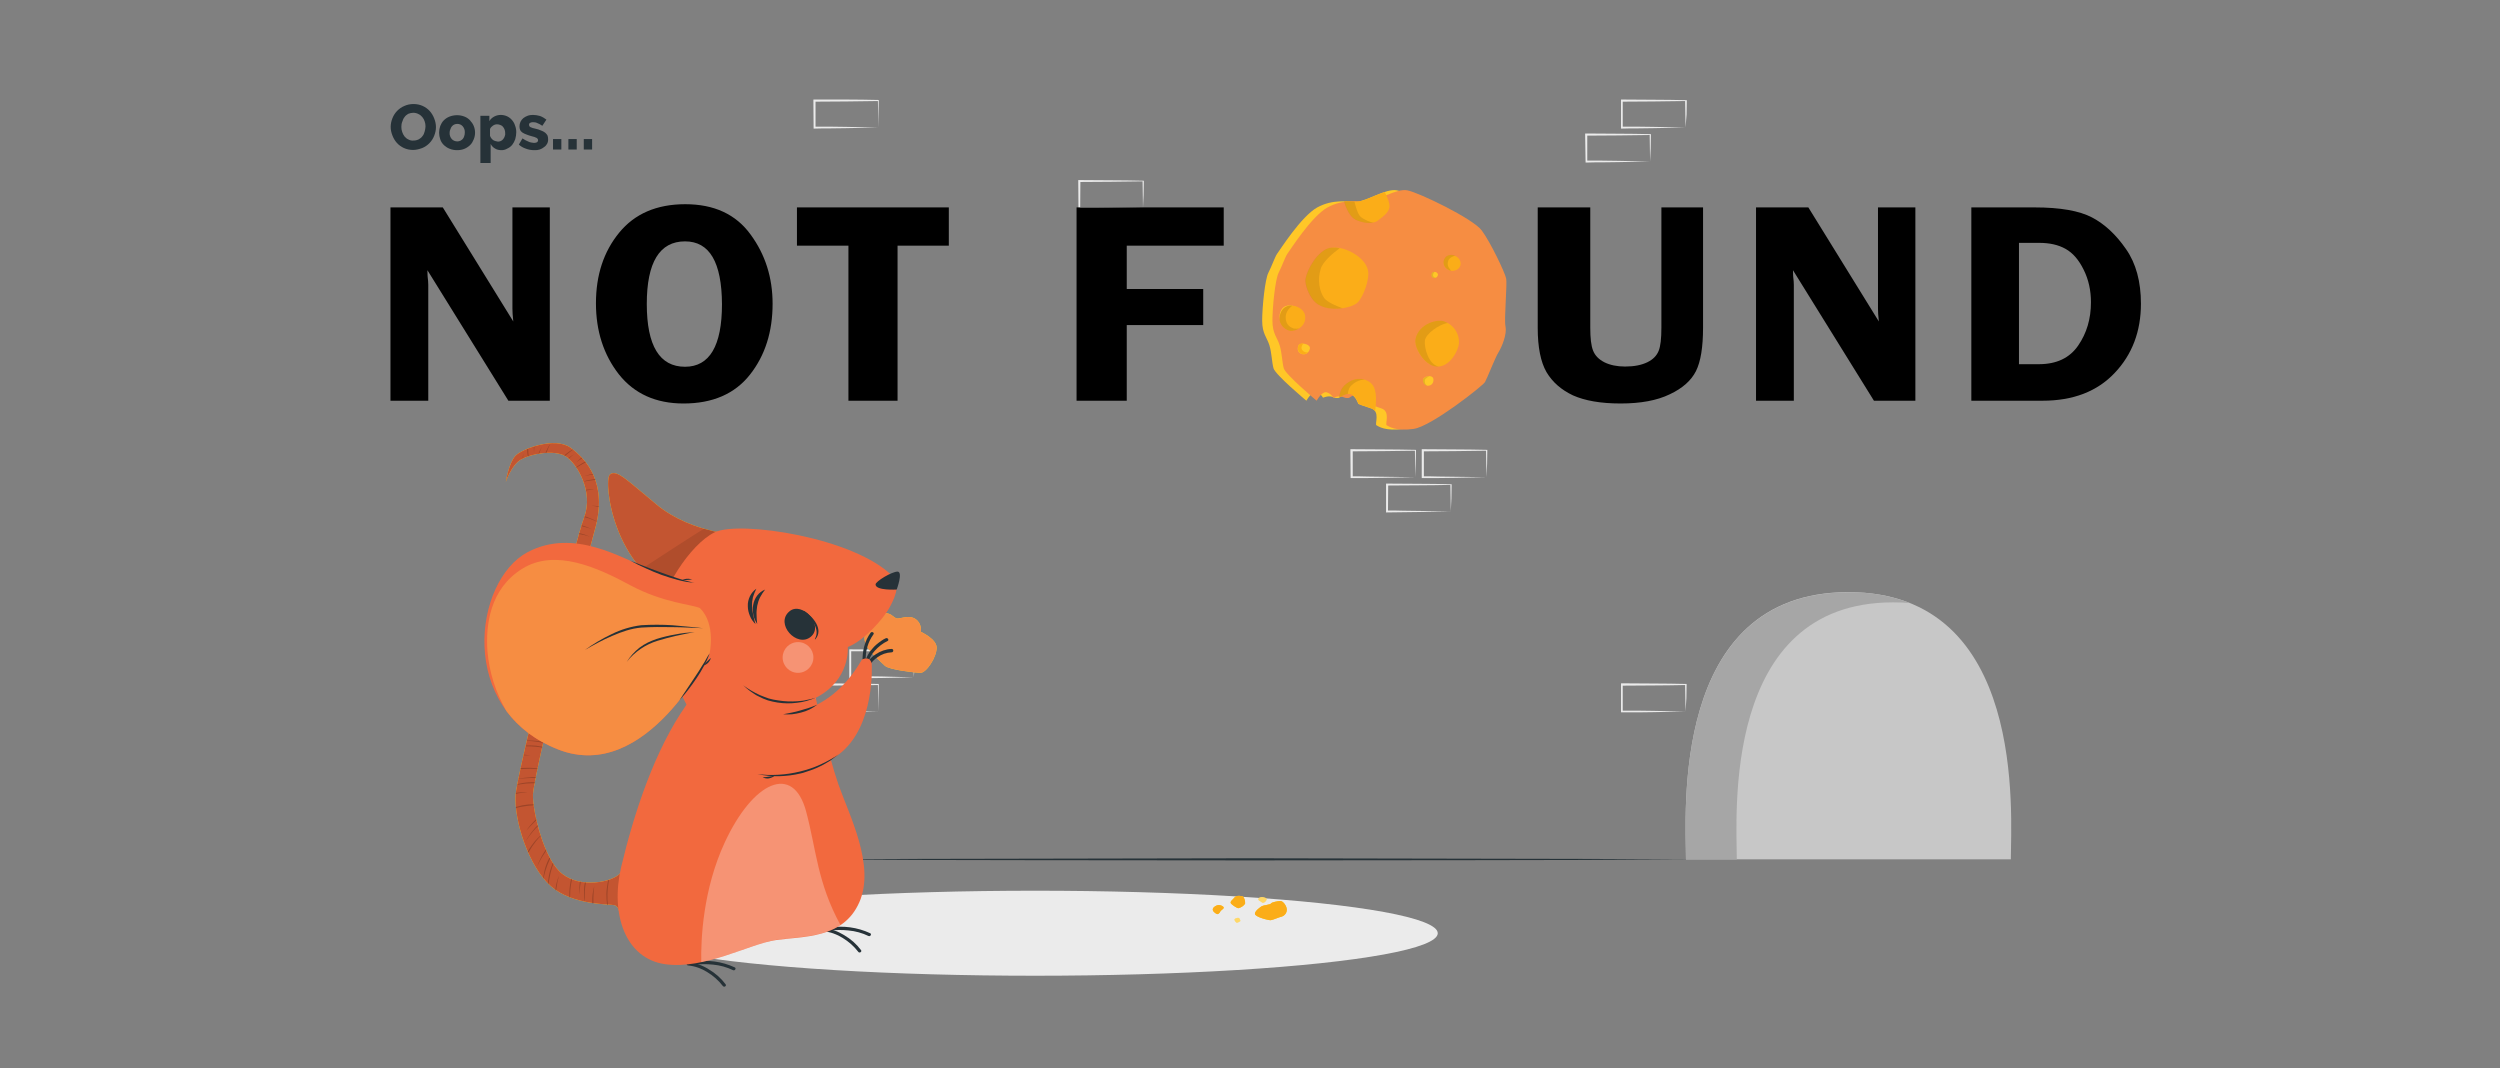 <?xml version="1.0" encoding="utf-8"?>
<!-- Generator: Adobe Illustrator 25.2.0, SVG Export Plug-In . SVG Version: 6.00 Build 0)  -->
<svg version="1.1" id="Layer_1" xmlns="http://www.w3.org/2000/svg" xmlns:xlink="http://www.w3.org/1999/xlink" x="0px" y="0px"
	 viewBox="0 0 1170.4 500" style="enable-background:new 0 0 1170.4 500;" xml:space="preserve">
<rect x="0" y="0" width="1170.4" height="500" fill="#808080" stroke="none"/>
<style type="text/css">
	.st0{fill:#EBEBEB;}
	.st1{fill:#263238;}
	.st2{fill:#C7C7C7;}
	.st3{fill:#A6A6A6;}
	.st4{fill:#FFC727;}
	.st5{fill:#F68D42;}
	.st6{fill:#C35531;}
	.st7{opacity:0.2;}
	.st8{opacity:0.1;enable-background:new    ;}
	.st9{fill:#F2693E;}
	.st10{opacity:0.28;fill:#FFFFFF;enable-background:new    ;}
	.st11{fill:#FBAD18;}
	.st12{opacity:0.3;fill:#FFFFFF;enable-background:new    ;}
	.st13{enable-background:new    ;}
</style>
<g id="freepik--background-complete--inject-2">
	<path class="st0" d="M427.8,317.1l-14.8,0.3l-7.5,0.1c-2.5,0-5,0-7.5,0h-0.4V317v-12.6V304h0.5l15,0.1c5,0,10,0.1,15,0.2h0.3v0.3
		c0,2.1-0.1,4.3-0.1,6.4L427.8,317.1z M427.8,317.1l-0.1-6.4c0-2.1-0.1-4.2-0.1-6.3l0.3,0.3c-5,0.1-10,0.2-15,0.2H398l0.5-0.5V317
		l-0.5-0.4c2.5,0,4.9,0,7.4,0l7.4,0.1L427.8,317.1z"/>
	<path class="st0" d="M411.2,333.1l-14.8,0.3l-7.5,0.1c-2.5,0-5,0-7.6,0h-0.4V333l-0.1-12.6v-0.5h0.5l14.9,0.1c5,0,10,0.1,14.9,0.2
		h0.3v0.3c0,2.1-0.1,4.3-0.1,6.4L411.2,333.1z M411.2,333.1l-0.1-6.4c0-2.1-0.1-4.2-0.1-6.3l0.3,0.3c-5,0.1-10,0.2-15,0.2l-15,0.1
		l0.5-0.5v12.6l-0.5-0.4c2.5,0,4.9,0,7.4,0l7.4,0.1L411.2,333.1z"/>
	<path class="st0" d="M411.2,59.7L396.3,60l-7.5,0.1c-2.5,0-5,0-7.5,0.1h-0.4v-0.5l-0.1-12.6v-0.5h0.5h14.9c5,0,10,0.1,14.9,0.2h0.3
		v0.3c0,2.1-0.1,4.3-0.1,6.4L411.2,59.7z M411.2,59.7l-0.1-6.4c0-2.1-0.1-4.2-0.1-6.3l0.3,0.3c-5,0-10,0.2-15,0.2l-15,0.1l0.5-0.5
		v12.6l-0.5-0.4c2.5,0,4.9,0,7.4,0l7.4,0.1L411.2,59.7z"/>
	<path class="st0" d="M789.1,59.7L774.3,60l-7.5,0.1c-2.5,0-5,0-7.5,0.1h-0.4v-0.5V47.1v-0.5h0.5l15,0.1c5,0,10,0.1,15,0.2h0.3v0.3
		c0,2.1-0.1,4.3-0.1,6.4L789.1,59.7z M789.1,59.7l-0.1-6.4c0-2.1-0.1-4.2-0.1-6.3l0.3,0.3c-5,0-10,0.2-15,0.2l-15,0.1l0.5-0.5v12.6
		l-0.5-0.4c2.5,0,4.9,0,7.4,0l7.4,0.1L789.1,59.7z"/>
	<path class="st0" d="M772.5,75.6l-14.8,0.3l-7.5,0.1c-2.5,0-5,0-7.5,0.1h-0.4v-0.4L742.1,63v-0.5h0.5l15,0.1c5,0,10,0.1,15,0.2h0.3
		V63c0,2.1-0.1,4.3-0.1,6.4L772.5,75.6z M772.5,75.6l-0.1-6.4c0-2.1-0.1-4.2-0.1-6.3l0.3,0.3c-5,0-10,0.2-15,0.2l-15,0.1l0.5-0.5
		v12.6l-0.5-0.4c2.5,0,4.9,0,7.4,0l7.4,0.1L772.5,75.6z"/>
	<path class="st0" d="M695.9,223.4l-14.8,0.3l-7.5,0.1c-2.5,0-5,0-7.5,0h-0.5v-0.4v-12.6v-0.5h0.5l14.9,0.1c5,0,10,0.1,15,0.2h0.3
		v0.3c0,2.1-0.1,4.3-0.1,6.4L695.9,223.4z M695.9,223.4l-0.1-6.4c0-2.1-0.1-4.2-0.1-6.3l0.3,0.3c-5,0-10,0.2-15,0.2l-14.9,0.1
		l0.5-0.5v12.6L666,223c2.5,0,4.9,0,7.4,0.1l7.4,0.1L695.9,223.4z"/>
	<path class="st0" d="M679.2,239.4l-14.8,0.3l-7.5,0.1c-2.5,0.1-5,0-7.5,0.1h-0.5v-0.4v-12.6v-0.5h0.5l15,0.1c5,0,10,0.1,14.9,0.2
		h0.3v0.3c0,2.1-0.1,4.3-0.1,6.4L679.2,239.4z M679.2,239.4l-0.1-6.4c0-2.1-0.1-4.2-0.1-6.3l0.3,0.3c-5,0.1-10,0.2-14.9,0.2l-15,0.1
		l0.5-0.5l-0.1,12.6l-0.4-0.4c2.5,0,4.9,0,7.4,0.1l7.4,0.1L679.2,239.4z"/>
	<path class="st0" d="M662.6,223.4l-14.8,0.3l-7.5,0.1c-2.5,0-5,0-7.5,0h-0.5v-0.4l-0.1-12.6v-0.5h0.5l14.9,0.1c5,0,10,0.1,15,0.2
		h0.3v0.3c0,2.1-0.1,4.3-0.1,6.4L662.6,223.4z M662.6,223.4l-0.1-6.4c0-2.1-0.1-4.2-0.1-6.3l0.3,0.3c-5,0-10,0.2-15,0.2l-14.9,0.1
		l0.5-0.5v12.6l-0.4-0.4c2.5,0,4.9,0,7.4,0.1l7.4,0.1L662.6,223.4z"/>
	<path class="st0" d="M789.1,333.1l-14.8,0.3l-7.5,0.1c-2.5,0-5,0-7.5,0h-0.4V333v-12.6v-0.5h0.5l14.9,0.1c5,0,10,0.1,15,0.2h0.3
		v0.3c0,2.1-0.1,4.3-0.1,6.4L789.1,333.1z M789.1,333.1l-0.1-6.4c0-2.1-0.1-4.2-0.1-6.3l0.3,0.3c-5,0.1-10,0.2-15,0.2l-15,0.1
		l0.5-0.5v12.6l-0.5-0.4c2.5,0,4.9,0,7.4,0l7.4,0.1L789.1,333.1z"/>
	<path class="st0" d="M535.1,97.3l-14.8,0.3l-7.5,0.1c-2.5,0-5,0-7.5,0.1h-0.4v-0.4l-0.1-12.6v-0.5h0.5l14.9,0.1c5,0,10,0.1,15,0.2
		h0.3v0.3c0,2.1-0.1,4.3-0.1,6.4L535.1,97.3z M535.1,97.3l-0.1-6.4c0-2.1-0.1-4.2-0.1-6.3l0.3,0.3c-5,0-10,0.2-15,0.2l-14.9,0.1
		l0.5-0.5l-0.1,12.6l-0.4-0.4c2.5,0,4.9,0,7.4,0l7.4,0.1L535.1,97.3z"/>
</g>
<g id="freepik--Floor--inject-2">
	<polygon class="st1" points="378.6,402.3 430.2,402.1 481.9,402 585.2,401.8 688.5,402 740.2,402.1 791.8,402.3 740.2,402.6 
		688.5,402.7 585.2,402.8 481.9,402.7 430.2,402.6 	"/>
</g>
<g id="freepik--Shadow--inject-2">
	<ellipse class="st0" cx="484.6" cy="436.9" rx="188.5" ry="19.9"/>
</g>
<g id="freepik--mouse-house--inject-2">
	<path class="st2" d="M941.4,402.3H789.3c0-20.6-7.8-125.1,76-125.1S941.4,381.8,941.4,402.3z"/>
	<path class="st3" d="M894.1,282.3c-2.5-0.2-5.1-0.3-7.8-0.3c-80.6,0-73.2,100.6-73.2,120.4h-23.8c0-20.6-7.8-125.1,76-125.1
		C875.2,277.1,884.9,278.8,894.1,282.3z"/>
</g>
<g>
	<path class="st1" d="M193.4,70.2c-1.5,0-3-0.3-4.3-0.9s-2.4-1.4-3.3-2.4c-0.9-1-1.6-2.2-2.1-3.5c-0.5-1.3-0.8-2.6-0.8-4
		s0.3-2.7,0.8-4c1-2.6,3-4.7,5.6-5.8c1.3-0.6,2.8-0.9,4.3-0.9s3,0.3,4.3,0.9c1.3,0.6,2.4,1.4,3.3,2.4c0.9,1,1.6,2.2,2.1,3.5
		s0.8,2.6,0.8,4s-0.3,2.7-0.8,4c-1,2.6-3,4.7-5.6,5.8C196.3,69.8,194.9,70.2,193.4,70.2z M187.9,59.4c0,0.8,0.1,1.6,0.4,2.4
		c0.2,0.7,0.6,1.4,1.1,2.1c0.5,0.6,1.1,1.1,1.8,1.4c0.7,0.4,1.6,0.6,2.4,0.5c0.9,0,1.7-0.2,2.5-0.6c0.7-0.4,1.3-0.9,1.7-1.5
		c0.5-0.6,0.8-1.3,1-2.1s0.4-1.6,0.4-2.4c0-0.8-0.1-1.6-0.4-2.4c-0.2-0.7-0.6-1.4-1.1-2s-1.1-1.1-1.8-1.4c-0.7-0.4-1.6-0.6-2.4-0.6
		c-0.8,0-1.7,0.2-2.4,0.5c-0.7,0.4-1.3,0.9-1.7,1.5c-0.5,0.6-0.8,1.3-1,2C188,57.7,187.9,58.5,187.9,59.4z"/>
	<path class="st1" d="M214,70.3c-1.2,0-2.4-0.2-3.6-0.7c-1-0.4-1.9-1-2.7-1.8c-0.7-0.7-1.3-1.6-1.6-2.6c-0.7-2-0.7-4.2,0-6.2
		c0.4-1,0.9-1.9,1.6-2.6c0.8-0.8,1.7-1.4,2.7-1.8c2.3-0.9,4.9-0.9,7.1,0c1,0.4,1.9,1,2.6,1.8c0.7,0.8,1.3,1.6,1.7,2.6s0.6,2,0.6,3.1
		s-0.2,2.1-0.6,3.1c-0.4,1-0.9,1.9-1.6,2.6c-0.8,0.8-1.7,1.4-2.6,1.8C216.5,70.1,215.3,70.3,214,70.3z M210.5,62.1
		c-0.1,1.1,0.3,2.2,1,3c0.6,0.7,1.6,1.1,2.6,1.1c0.5,0,0.9-0.1,1.4-0.3c0.4-0.2,0.8-0.5,1.1-0.8c0.3-0.4,0.6-0.8,0.7-1.3
		c0.2-0.5,0.3-1.1,0.3-1.7c0.1-1.1-0.3-2.2-1-3c-0.6-0.7-1.5-1.1-2.5-1.1s-1.9,0.4-2.5,1.1c-0.3,0.4-0.6,0.8-0.7,1.3
		C210.6,61,210.5,61.5,210.5,62.1z"/>
	<path class="st1" d="M234.8,70.3c-1.1,0-2.2-0.2-3.1-0.8c-0.9-0.5-1.5-1.2-2-2.1v8.9h-4.8V54.2h4.2v2.5c0.5-0.9,1.3-1.6,2.2-2.1
		s2-0.8,3.1-0.8c1,0,2,0.2,2.9,0.6c0.9,0.4,1.7,1,2.3,1.7c0.7,0.8,1.2,1.6,1.5,2.6c0.4,1,0.6,2.1,0.6,3.2c0,1.1-0.2,2.2-0.5,3.3
		c-0.3,0.9-0.8,1.8-1.4,2.6c-0.6,0.7-1.3,1.3-2.2,1.7C236.6,70.1,235.7,70.3,234.8,70.3z M233.1,66.3c0.5,0,1-0.1,1.4-0.3
		c0.4-0.2,0.8-0.5,1.1-0.9s0.6-0.9,0.7-1.3c0.2-0.5,0.3-1.1,0.2-1.6c0-0.5-0.1-1.1-0.3-1.6s-0.4-0.9-0.8-1.3
		c-0.3-0.4-0.7-0.6-1.2-0.8s-1-0.3-1.5-0.3c-0.7,0-1.3,0.2-1.9,0.6c-0.6,0.4-1.1,0.9-1.4,1.6v3.2c0.3,0.8,0.8,1.5,1.5,2
		C231.6,66,232.4,66.2,233.1,66.3L233.1,66.3z"/>
	<path class="st1" d="M250.2,70.3c-1.4,0-2.7-0.2-4-0.7c-1.2-0.4-2.3-1-3.3-1.9l1.7-2.9c0.9,0.6,1.8,1.1,2.8,1.5
		c0.8,0.4,1.7,0.5,2.6,0.6c0.5,0,1-0.1,1.4-0.3c0.3-0.2,0.5-0.6,0.5-1s-0.3-0.8-0.6-1c-0.7-0.4-1.5-0.6-2.3-0.8
		c-1.1-0.3-2-0.6-2.7-0.9c-0.6-0.2-1.2-0.5-1.8-0.9c-0.4-0.3-0.8-0.7-1-1.2s-0.3-1-0.3-1.6c0-1.5,0.6-2.9,1.8-3.9
		c0.6-0.5,1.3-0.8,2-1.1c0.8-0.3,1.7-0.4,2.5-0.4c1.1,0,2.2,0.2,3.3,0.5c1.1,0.4,2.1,1,3,1.7l-1.9,2.9c-0.7-0.5-1.6-1-2.4-1.3
		c-0.6-0.3-1.3-0.4-2-0.4c-0.5,0-0.9,0.1-1.3,0.3c-0.4,0.2-0.6,0.6-0.5,1c0,0.4,0.2,0.8,0.6,1c0.7,0.3,1.4,0.6,2.2,0.7
		c1,0.2,1.9,0.5,2.8,0.9c0.7,0.2,1.3,0.6,1.9,1c0.4,0.3,0.8,0.8,1.1,1.3c0.2,0.5,0.3,1.1,0.3,1.7c0.1,1.5-0.6,2.9-1.8,3.7
		C253.5,69.9,251.9,70.4,250.2,70.3z"/>
	<path class="st1" d="M258.9,70v-4.9h3.9V70H258.9z"/>
	<path class="st1" d="M266.1,70v-4.9h3.9V70H266.1z"/>
	<path class="st1" d="M273.3,70v-4.9h3.9V70H273.3z"/>
</g>
<g id="freepik--Mouse--inject-2">
	<path class="st4" d="M430.8,315c-2.5-0.1-14.4-1.4-16.5-3.3c-5.7-5.2-9-8.6-9.5-11.9c-0.5-2.9,1.8-8.3,1.9-11.2
		c0-3,5.1-1.3,6.8-1.5c3.6-0.4,4.4,1.7,6.2,2.4c1.3,0.5,5.7-1.9,8.9,0.3s2.5,6,2.5,6s7.3,3.3,7.4,7.3
		C438.6,307.6,433.6,315.2,430.8,315z"/>
	<path class="st5" d="M430.8,315c-2.5-0.1-14.4-1.4-16.5-3.3c-5.7-5.2-9-8.6-9.5-11.9c-0.5-2.9,1.8-8.3,1.9-11.2
		c0-3,5.1-1.3,6.8-1.5c3.6-0.4,4.4,1.7,6.2,2.4c1.3,0.5,5.7-1.9,8.9,0.3s2.5,6,2.5,6s7.3,3.3,7.4,7.3
		C438.6,307.6,433.6,315.2,430.8,315z"/>
	<path class="st4" d="M290.4,408.8c-3.6,4.2-18.5,7.2-27.2,0.3c-8.7-6.8-13.9-29.5-13.7-37.2c0.2-7.6,22.6-101.3,28.9-123.6
		c6.4-22.3-4-33.4-11.3-38.7s-22.7,0.5-25.8,3.8s-4.5,12.2-4.5,12.2s2.6-8,7.3-10.6s15.1-4.5,20.5-1.5c5.4,3.1,13.4,16.7,8.9,28.6
		C269,254,242,362,241.4,372.1c-0.8,12.1,6.1,33.5,16.4,42.7s28.1,8.4,30,9s2.2,3.4,2.2,3.4L290.4,408.8z"/>
	<path class="st6" d="M290.4,408.8c-3.6,4.2-18.5,7.2-27.2,0.3c-8.7-6.8-13.9-29.5-13.7-37.2c0.2-7.6,22.6-101.3,28.9-123.6
		c6.4-22.3-4-33.4-11.3-38.7s-22.7,0.5-25.8,3.8s-4.5,12.2-4.5,12.2s2.6-8,7.3-10.6s15.1-4.5,20.5-1.5c5.4,3.1,13.4,16.7,8.9,28.6
		C269,254,242,362,241.4,372.1c-0.8,12.1,6.1,33.5,16.4,42.7s28.1,8.4,30,9s2.2,3.4,2.2,3.4L290.4,408.8z"/>
	<g class="st7">
		<path d="M284.9,413.2c-0.6,3.5-0.7,7-0.3,10.5h-0.4c-0.2-1.7-0.3-3.4-0.3-5.1c0-1.8,0.3-3.6,0.6-5.4c0.1-0.4,0.2-0.7,0.2-1.1
			l0.4-0.1C285.1,412.3,285,412.7,284.9,413.2z"/>
		<path d="M271.9,412.8l-0.1,0.7c-0.3,1.8-0.5,3.6-0.6,5.3c0-0.9-0.1-1.8,0-2.7c0.1-0.9,0.1-1.8,0.2-2.7l0.1-0.7L271.9,412.8z"/>
		<path d="M273.9,422.3c0,0.2,0,0.4,0,0.6C273.9,422.7,273.9,422.5,273.9,422.3c-0.2-0.7-0.3-1.4-0.4-2.1c0-0.9-0.1-1.8-0.1-2.7
			c0-1.5,0.1-2.9,0.4-4.4h0.5c-0.3,1.4-0.4,2.9-0.5,4.3C273.8,419.1,273.8,420.7,273.9,422.3z"/>
		<path d="M277.8,420.3c0,0.9,0,1.8,0,2.7l-0.5-0.1c0-0.9,0-1.8,0-2.7c0.1-1.8,0.4-3.6,0.9-5.3C278,416.7,277.8,418.5,277.8,420.3z"
			/>
		<path d="M267.8,411.7c-0.2,0.8-0.3,1.7-0.5,2.5c-0.3,1.8-0.4,3.6-0.4,5.3c0,0.2,0,0.5,0,0.7l-0.3-0.1c0-0.2,0-0.4,0-0.6
			c-0.1-1.8,0-3.6,0.3-5.4c0.1-0.9,0.3-1.8,0.5-2.6L267.8,411.7z"/>
		<path d="M257.6,402c-0.1,0.3-0.2,0.5-0.4,0.8c-1.3,2.8-2.2,5.7-2.8,8.7l-0.1-0.2c0-0.3,0.1-0.7,0.1-1c0.2-0.9,0.3-1.8,0.5-2.6
			c0.4-1.8,1-3.5,1.8-5.1c0.2-0.4,0.4-0.7,0.5-1.1L257.6,402z"/>
		<path d="M259.1,404.4c-0.3,0.8-0.6,1.5-0.8,2.3c-0.5,1.7-0.9,3.4-1.2,5.2c-0.1,0.7-0.2,1.3-0.3,2c-0.1-0.1-0.2-0.2-0.3-0.3
			c0-0.6,0.1-1.2,0.2-1.8c0.2-1.8,0.6-3.6,1.2-5.3c0.3-0.9,0.6-1.8,1-2.7C258.9,404.1,259,404.3,259.1,404.4z"/>
		<path d="M261.7,410c-0.5,1.7-0.9,3.5-1.1,5.2c-0.1,0.6-0.2,1.2-0.2,1.8l-0.4-0.3c0.1-0.5,0.1-1,0.2-1.5
			C260.5,413.4,261,411.6,261.7,410z"/>
		<path d="M255.8,398.2c-0.6,0.9-1.2,1.8-1.8,2.7c-0.9,1.5-1.8,3.1-2.5,4.7c0.3-0.8,0.6-1.7,1-2.5s0.8-1.6,1.2-2.4
			c0.6-1,1.2-2,1.9-3C255.7,397.9,255.7,398.1,255.8,398.2z"/>
		<path d="M251.2,384c-0.4,0.3-0.7,0.7-1.1,1c-1.3,1.2-2.5,2.5-3.7,3.9c0.5-0.7,1-1.5,1.6-2.2s1.2-1.4,1.8-2
			c0.4-0.4,0.8-0.8,1.2-1.2C251.1,383.7,251.2,383.8,251.2,384z"/>
		<path d="M251.9,386.7c-0.9,0.8-1.7,1.8-2.5,2.7c-1.2,1.4-2.2,2.8-3.2,4.3c0.4-0.8,0.9-1.6,1.4-2.3c0.5-0.8,1-1.5,1.6-2.2
			c0.8-1.1,1.7-2.1,2.7-3C251.8,386.4,251.8,386.5,251.9,386.7z"/>
		<path d="M253.2,391.3L253.2,391.3c-0.9,0.9-1.7,1.8-2.4,2.7c-1.1,1.4-2.1,2.9-3,4.4c-0.2,0.3-0.3,0.6-0.5,0.8l-0.2-0.6
			c0.1-0.2,0.2-0.4,0.3-0.5c0.9-1.6,2-3,3.1-4.4c0.8-0.9,1.7-1.8,2.6-2.6L253.2,391.3z"/>
		<path d="M249.9,377c-1.7,0.1-3.5,0.3-5.2,0.6c-1.1,0.2-2.1,0.4-3.2,0.7c0-0.1,0-0.3,0-0.5c1-0.3,2.1-0.5,3.1-0.8
			c1.7-0.3,3.5-0.5,5.2-0.5C249.9,376.8,249.9,376.9,249.9,377z"/>
		<path d="M250.9,363.8c0,0.2-0.1,0.3-0.1,0.5c-1.3-0.1-2.5-0.1-3.8,0c-1.4,0-2.9,0.2-4.3,0.4v-0.1c0.5-0.1,1.1-0.2,1.6-0.3
			c0.9-0.1,1.8-0.3,2.7-0.3C248.3,363.8,249.6,363.8,250.9,363.8z"/>
		<path d="M250.5,366.2l-0.1,0.5c-0.5,0-1,0-1.5,0c-1.8,0-3.6,0.2-5.3,0.5c-0.5,0.1-0.9,0.1-1.4,0.2c0-0.1,0-0.2,0.1-0.3
			c0.4-0.1,0.8-0.2,1.3-0.3c1.8-0.4,3.6-0.6,5.4-0.6C249.4,366.2,250,366.2,250.5,366.2z"/>
		<path d="M247,371c-1.8,0.1-3.6,0.2-5.3,0.6h-0.2c0-0.1,0-0.3,0-0.4h0.1C243.4,370.9,245.2,370.8,247,371z"/>
		<path d="M251.8,359.8c0,0.1-0.1,0.2-0.1,0.3c-0.3,0-0.6-0.1-0.9-0.1c-1.8-0.1-3.6-0.1-5.4,0c-0.6,0-1.2,0.1-1.8,0.1
			c0-0.2,0.1-0.3,0.1-0.5c0.5-0.1,1.1-0.1,1.6-0.1c1.8-0.1,3.6-0.1,5.4,0.1L251.8,359.8z"/>
		<path d="M254.5,347.3c0,0.2-0.1,0.3-0.1,0.5c-1.7-0.4-3.4-0.6-5.1-0.8c-0.9-0.1-1.8-0.1-2.6-0.1l0.1-0.2c0.9,0,1.7-0.1,2.6,0
			C251,346.8,252.8,347,254.5,347.3z"/>
		<path d="M254,349.6c0,0.1-0.1,0.3-0.1,0.4c-1-0.2-2-0.3-3-0.4c-1.6-0.2-3.2-0.2-4.8-0.2c0-0.1,0.1-0.3,0.1-0.4
			c1.6-0.1,3.2,0,4.8,0.1C251.9,349.3,252.9,349.4,254,349.6z"/>
		<path d="M248.4,353.7c-1.1-0.1-2.2-0.1-3.3-0.1c0-0.1,0-0.2,0.1-0.3C246.3,353.4,247.4,353.5,248.4,353.7z"/>
		<path d="M257.5,334.1c0,0.1,0,0.2-0.1,0.4c-1.6-0.3-3.3-0.5-4.9-0.7c0.9,0,1.8,0,2.7,0.1C256.1,333.9,256.7,334,257.5,334.1z"/>
		<path d="M256.9,336.4c0,0.2-0.1,0.3-0.1,0.5c-1-0.2-2-0.3-3.1-0.4c-1.5-0.1-3.1-0.2-4.6-0.1v-0.1c0.6-0.1,1.3-0.1,1.9-0.2
			c0.9,0,1.8-0.1,2.7,0C254.8,336.2,255.9,336.3,256.9,336.4z"/>
		<path d="M256.2,341.1l-0.3-0.1c-1.6-0.3-3.3-0.6-5-0.6c-0.9,0-1.8-0.1-2.6-0.1c0-0.1,0.1-0.3,0.1-0.5c0.9,0,1.7,0,2.6,0.1
			c1.7,0.1,3.4,0.5,5,1L256.2,341.1z"/>
		<path d="M258.5,329.8c0,0.2-0.1,0.3-0.1,0.5c-0.4-0.1-0.8-0.2-1.1-0.2c-1.8-0.3-3.5-0.5-5.3-0.6c-0.4,0-0.8,0-1.1,0
			c0-0.1,0-0.2,0.1-0.3h1c1.8,0,3.6,0.2,5.4,0.5C257.7,329.7,258.1,329.7,258.5,329.8z"/>
		<path d="M262.3,313.5c0,0.1,0,0.2-0.1,0.3c-1.2-0.2-2.5-0.4-3.7-0.5c0.9,0,1.7,0,2.6,0.1L262.3,313.5z"/>
		<path d="M260.8,319.6c0,0.1-0.1,0.3-0.1,0.4l-0.9-0.2c-1.8-0.4-3.5-0.6-5.3-0.8c0.9,0,1.8,0,2.7,0.1s1.8,0.2,2.7,0.3L260.8,319.6z
			"/>
		<path d="M265.1,301.6c0,0.2-0.1,0.3-0.1,0.5c-1.3-0.4-2.7-0.8-4.1-1.1c-1-0.2-2-0.4-3-0.5l0.1-0.2h0.4c0.9,0.1,1.8,0.2,2.7,0.3
			C262.4,300.9,263.7,301.2,265.1,301.6z"/>
		<path d="M264,306.2c0,0.1-0.1,0.3-0.1,0.5c-0.7-0.2-1.4-0.4-2.1-0.5c-1.7-0.4-3.4-0.7-5.1-0.8l0.1-0.4c1.7,0.1,3.4,0.3,5.1,0.7
			C262.6,305.7,263.3,305.9,264,306.2z"/>
		<path d="M268.1,283.9c-1.7-0.6-3.4-1.1-5.2-1.4l-0.4-0.1c0-0.1,0.1-0.3,0.1-0.4l0.4,0.1C264.7,282.5,266.5,283.1,268.1,283.9z"/>
		<path d="M266.1,297.7l-0.1,0.4l-0.4-0.1c-1.7-0.6-3.4-1-5.2-1.3c-0.5-0.1-0.9-0.2-1.4-0.2l0.1-0.5l1.4,0.2
			c1.8,0.3,3.5,0.8,5.2,1.5H266.1z"/>
		<path d="M279.6,244.2v0.1c-1.3-0.6-2.6-1.1-3.9-1.6c-0.7-0.2-1.4-0.4-2.1-0.6c0.1-0.1,0.1-0.3,0.1-0.4c0.7,0.2,1.4,0.4,2,0.7
			C277.1,242.9,278.3,243.5,279.6,244.2z"/>
		<path d="M277.2,247.8c-1.6-0.6-3.3-1.1-5-1.5l0,0c0-0.1,0.1-0.2,0.1-0.4C274,246.4,275.6,247,277.2,247.8z"/>
		<path d="M277.7,222.1c-1.4,0.2-2.7,0.5-4,0.8c0.9-0.3,1.7-0.6,2.6-0.8l1.3-0.3C277.7,221.9,277.7,222,277.7,222.1z"/>
		<path d="M278.8,224.7c-0.6,0-1.2,0.1-1.7,0.2c-1.3,0.1-2.6,0.3-3.9,0.6v-0.1c0.4-0.1,0.8-0.2,1.2-0.4c0.9-0.2,1.8-0.4,2.7-0.5
			c0.5-0.1,1.1-0.2,1.6-0.2C278.7,224.4,278.8,224.6,278.8,224.7z"/>
		<path d="M280.5,237.1c0,0.1,0,0.2,0,0.3c-1.2-0.3-2.5-0.5-3.7-0.7c0.9,0.1,1.8,0.1,2.7,0.2L280.5,237.1z"/>
		<path d="M278.2,229.3c-1.3,0-2.6,0.1-3.9,0.3c0-0.1,0-0.2-0.1-0.3l0,0C275.6,229.1,276.9,229.1,278.2,229.3z"/>
		<path d="M274.3,216.4c-1,0.5-1.9,1-2.9,1.6c-0.5,0.3-1,0.6-1.5,1l-0.2-0.2c0.5-0.4,1-0.7,1.5-1.1c0.9-0.6,1.8-1.1,2.8-1.6
			L274.3,216.4z"/>
		<path d="M268.9,212.5c-0.9,0.7-1.8,1.4-2.6,2.2l-0.2-0.2C266.9,213.8,267.9,213.1,268.9,212.5z"/>
		<path d="M257.7,207.7c-0.6,1.1-1.1,2.2-1.5,3.3c-0.2,0.4-0.3,0.7-0.4,1.1h-0.5c0.2-0.4,0.4-0.9,0.6-1.3
			C256.4,209.7,256.9,208.7,257.7,207.7L257.7,207.7z"/>
		<path d="M253.8,209c-0.6,1.1-1,2.2-1.4,3.4l-0.4,0.1C252.5,211.3,253.1,210.1,253.8,209z"/>
		<path d="M250.2,209.1c-0.1,1-0.2,2-0.2,3.1c0-0.9-0.1-1.8-0.1-2.7c0-0.1,0-0.2,0-0.3L250.2,209.1z"/>
		<path d="M247.5,213.6l-0.4,0.1c-0.2-1.1-0.3-2.3-0.3-3.4l0.5-0.2C247.3,211.3,247.3,212.5,247.5,213.6z"/>
		<path d="M245,212.2c-0.1,0.8-0.1,1.7-0.1,2.5l-0.2,0.1C244.7,213.9,244.8,213,245,212.2z"/>
		<path d="M268.3,210.5c-1,0.7-2,1.5-3,2.3l-0.8,0.7c-0.1-0.1-0.3-0.2-0.4-0.2c0.3-0.3,0.6-0.5,0.9-0.8c1-0.8,2-1.5,3.1-2.1
			L268.3,210.5z"/>
		<path d="M272.6,214.5c-1,0.6-1.9,1.3-2.9,2c0.7-0.6,1.3-1.2,2-1.8l0.6-0.5L272.6,214.5z"/>
		<path d="M268.6,287.4l-0.1,0.5l-0.3-0.1c-1.7-0.6-3.4-1.1-5.2-1.5c-0.5-0.1-0.9-0.2-1.4-0.3c0-0.1,0-0.2,0.1-0.3
			c0.5,0,1,0.1,1.4,0.2c1.8,0.3,3.5,0.7,5.2,1.4L268.6,287.4z"/>
		<path d="M271.5,275.6c0,0.1,0,0.1,0,0.2l-2.2-0.6C269.9,275.3,270.7,275.5,271.5,275.6z"/>
		<path d="M270.3,280.1l-0.1,0.4l-1-0.3c-1.7-0.4-3.5-0.8-5.3-1c0.9,0.1,1.8,0.1,2.7,0.2c0.9,0.1,1.8,0.2,2.7,0.5
			C269.7,279.9,270,280,270.3,280.1z"/>
		<path d="M276.1,257.3l-0.1,0.4c-0.6-0.2-1.1-0.3-1.7-0.4c-1.6-0.4-3.3-0.7-5-0.8c0-0.1,0.1-0.3,0.1-0.4c1.7,0.1,3.4,0.4,5,0.7
			C275,257,275.6,257.1,276.1,257.3z"/>
		<path d="M272.6,271.2l-0.1,0.5c-1-0.3-2-0.6-3.1-0.8c-1.2-0.3-2.5-0.5-3.7-0.6v-0.1c0.4,0,0.7,0,1.1,0c0.9,0.1,1.8,0.2,2.7,0.4
			C270.5,270.6,271.5,270.9,272.6,271.2z"/>
		<path d="M275.1,261.3v0.1l-1.3-0.4L275.1,261.3z"/>
		<path d="M276.2,251.3c-1.6-0.6-3.3-1-5.1-1.3c0-0.1,0.1-0.2,0.1-0.4C273,250,274.6,250.5,276.2,251.3z"/>
		<path d="M259.8,323.9c0,0.1,0,0.1,0,0.2c-1.1-0.3-2.2-0.6-3.3-0.7c-1.4-0.2-2.7-0.4-4.1-0.5c0-0.1,0.1-0.3,0.1-0.5
			c1.4,0.1,2.7,0.3,4.1,0.6C257.7,323.2,258.8,323.5,259.8,323.9z"/>
	</g>
	<path class="st1" d="M325.1,451.7c2.9-0.4,5.8-0.4,8.7-0.1c3.3,0.3,6.5,1.2,9.4,2.6c0.9,0.4,1.6-0.9,0.8-1.3
		c-6-2.8-12.8-3.7-19.3-2.6C323.7,450.4,324.1,451.9,325.1,451.7z"/>
	<path class="st1" d="M322.2,452c3.2,0.3,6.2,1.4,8.9,3.1c2.8,1.7,5.3,3.9,7.3,6.5c0.6,0.8,1.9,0,1.3-0.8c-2.1-2.8-4.8-5.2-7.9-7
		c-2.9-1.9-6.2-3-9.6-3.3C321.2,450.5,321.2,452,322.2,452L322.2,452z"/>
	<path class="st1" d="M388.5,435.7c2.9-0.4,5.8-0.4,8.7-0.1c3.3,0.3,6.5,1.2,9.4,2.6c0.9,0.4,1.6-0.9,0.8-1.3
		c-6-2.8-12.8-3.7-19.3-2.6C387.1,434.5,387.5,435.9,388.5,435.7L388.5,435.7z"/>
	<path class="st1" d="M385.6,436c3.2,0.3,6.2,1.4,8.9,3.1c2.8,1.7,5.3,3.9,7.3,6.5c0.5,0.8,1.9,0,1.3-0.8c-2.1-2.8-4.8-5.2-7.9-7
		c-2.9-1.8-6.2-3-9.6-3.3C384.6,434.5,384.6,436,385.6,436L385.6,436z"/>
	<path class="st4" d="M347.8,250.6c0,0-23.4-0.4-40.2-14.2c-13.9-11.4-19-17-22.1-14.2s1.4,48.7,38,59c12.5,3.5,24.2-19,24.2-19
		L347.8,250.6z"/>
	<path class="st6" d="M347.8,250.6c0,0-23.4-0.4-40.2-14.2c-13.9-11.4-19-17-22.1-14.2s1.4,48.7,38,59c12.5,3.5,24.2-19,24.2-19
		L347.8,250.6z"/>
	<path class="st8" d="M347.8,250.6v11.6c0,0-11.8,22.5-24.2,19c-9.1-2.5-17.2-7.7-23.3-14.8c8.7-5.7,21.9-14.3,29.3-18.9
		C335.5,249.3,341.6,250.3,347.8,250.6z"/>
	<path class="st9" d="M321.4,329.9c0,0-14.3-26.8-13.3-39.9s14.9-35.2,26.5-40.8s65.7,2.4,83.5,20.8c3.9,4,0.2,11-1.8,14.7
		c-2.6,4.7-11.6,15.2-19.4,18.2c0,0,1.4,15.4-15,23.8c0,0,5.6,26.2,10.6,40.5s17.4,38,9.8,55.2c-7.5,17.2-26.5,15.9-39,17.7
		c-12.5,1.8-33.4,13.9-51.9,11.3s-25.8-23.2-20.6-45.5C296.7,381.2,306.3,351.3,321.4,329.9z"/>
	<path class="st9" d="M325.2,272.9c0,0-7-0.7-20.5-6.1s-35.9-19.8-57.7-8.3c-25.1,13.3-33.5,73.7,14.4,92.4
		c41.3,16.1,70.8-45,70.8-45L325.2,272.9z"/>
	<path class="st5" d="M332.2,305.9c0,0-29.4,61.1-70.8,45c-10.8-4.2-18.7-10.5-24.3-18c-5-8.6-8.1-18.2-8.9-28.2
		c-0.8-11.9,1-29,16.4-38.5s35.1-0.5,50.5,7.8c15.4,8.3,29.2,9,32.6,10.7l0,0C335.3,292.2,332.2,305.9,332.2,305.9z"/>
	<path class="st1" d="M295.1,262.5l7.4,2.9c2.5,1,5,1.9,7.5,2.8s5,1.8,7.5,2.6c1.3,0.4,2.5,0.8,3.8,1.1c0.6,0.2,1.3,0.3,1.9,0.5
		s1.3,0.3,2,0.4c-2.7-0.1-5.3-0.6-7.9-1.3c-2.6-0.7-5.2-1.5-7.7-2.4s-5-2-7.4-3.1S297.4,263.8,295.1,262.5z"/>
	<path class="st1" d="M318.1,327.8l1.8-2.7l1.8-2.7l3.6-5.4c1.2-1.8,2.4-3.6,3.5-5.5c0.6-0.9,1.2-1.8,1.7-2.8s1.1-1.9,1.7-2.8
		c-0.7,2.1-1.6,4.1-2.7,6c-1,1.9-2.2,3.8-3.4,5.6s-2.5,3.6-3.8,5.3C321,324.5,319.6,326.2,318.1,327.8z"/>
	<path class="st1" d="M319.1,271.7c0.4-0.2,0.8-0.4,1.2-0.5c1.2-0.4,2.6-0.3,3.8,0.1c-0.4,0-0.8,0-1.2,0.1l-1.2,0.1
		C320.8,271.5,320,271.6,319.1,271.7z"/>
	<path class="st1" d="M329.1,311.7c0.6-0.7,1.2-1.3,1.8-1.9c0.6-0.6,1.2-1.1,1.9-1.8c-0.2,0.9-0.7,1.7-1.4,2.4
		C330.8,311,330,311.4,329.1,311.7z"/>
	<path class="st1" d="M329.1,294.1l-7.2-0.3c-2.4-0.1-4.8-0.2-7.2-0.2c-4.8-0.1-9.6-0.1-14.4,0.2c-4.8,0.4-9.3,2-13.7,3.9
		c-2.2,0.9-4.4,2-6.5,3.1s-4.2,2.3-6.3,3.5c3.9-2.8,8.1-5.3,12.5-7.4c4.4-2.2,9.1-3.6,13.9-4.2c4.8-0.3,9.7-0.3,14.5,0
		C319.5,293.2,324.3,293.5,329.1,294.1z"/>
	<path class="st1" d="M325.2,295.9c-2.9,0.6-5.9,1.1-8.8,1.8s-5.8,1.4-8.6,2.3c-1.4,0.4-2.8,1-4.1,1.6c-1.3,0.6-2.6,1.4-3.8,2.2
		c-1.2,0.8-2.4,1.8-3.5,2.8s-2.1,2.1-3,3.3c1.6-2.6,3.6-4.8,6-6.7c1.2-0.9,2.5-1.7,3.9-2.4c1.4-0.7,2.8-1.2,4.2-1.7
		c2.9-0.9,5.8-1.6,8.8-2.1C319.2,296.4,322.2,296.1,325.2,295.9z"/>
	<path class="st1" d="M405.3,309.3c-0.2-4.4,1-8.7,3.6-12.3c0.6-0.8-0.7-1.5-1.3-0.8c-1.4,1.9-2.4,4.1-3,6.4
		c-0.6,2.2-0.8,4.4-0.8,6.6C403.8,310.3,405.3,310.3,405.3,309.3L405.3,309.3z"/>
	<path class="st1" d="M406.5,310.3c0.5-2.1,1.5-4,3-5.6c1.7-1.9,3.7-3.5,6-4.6c0.9-0.4,0.1-1.7-0.8-1.3c-0.7,0.3-1.4,0.7-2.1,1.2
		c-1.6,1.1-3.1,2.3-4.3,3.8c-1.6,1.7-2.7,3.8-3.3,6.1C404.9,310.9,406.3,311.3,406.5,310.3L406.5,310.3z"/>
	<path class="st1" d="M407.1,311.6c0.9-1.6,2.2-2.9,3.7-3.9c1.9-1.4,4.2-2.2,6.6-2.3c0.4,0,0.8-0.3,0.8-0.8s-0.3-0.8-0.8-0.8
		c-2.6,0.1-5.2,1-7.4,2.5c-1.8,1.1-3.2,2.6-4.3,4.5C405.3,311.7,406.6,312.5,407.1,311.6L407.1,311.6z"/>
	<path class="st9" d="M361,334.2c0,0,25.5,4.2,42.5-25.4c0,0,3.7-2.1,4.6,1.9c0,0,1.9,29.3-15.4,42.5c-17.6,13.4-38.1,9.2-38.1,9.2
		S341.6,344.6,361,334.2z"/>
	<path class="st1" d="M382.6,329.9c-2.3,1.8-4.8,3-7.6,3.7c-1.4,0.4-2.8,0.6-4.2,0.8c-1.4,0.1-2.8,0.1-4.2,0l4.1-0.8
		c1.4-0.3,2.7-0.6,4-1s2.7-0.8,4-1.2S381.3,330.4,382.6,329.9z"/>
	<path class="st1" d="M354.6,362.4c1.7,0.2,3.3,0.3,5,0.4c1.7,0,3.3,0,5-0.1c3.3-0.2,6.6-0.7,9.9-1.5c3.2-0.8,6.4-1.8,9.4-3.2
		c3.1-1.4,6-3,8.8-4.9c-0.7,0.5-1.3,1-2,1.5c-0.6,0.5-1.3,1-2,1.5l-2.2,1.3c-0.7,0.5-1.5,0.8-2.2,1.2c-1.5,0.8-3.1,1.4-4.7,2
		c-0.8,0.3-1.6,0.5-2.4,0.8l-1.2,0.4l-1.2,0.3c-3.3,0.8-6.7,1.2-10.1,1.3C361.3,363.5,357.9,363.1,354.6,362.4z"/>
	<path class="st1" d="M357.1,363.9c0.5,0,1-0.1,1.4-0.1c0.5-0.1,1-0.1,1.4-0.2c0.9-0.1,1.8-0.3,2.8-0.5c-0.7,0.7-1.7,1.1-2.7,1.3
		c-0.5,0.1-1,0.1-1.5,0C358,364.3,357.5,364.2,357.1,363.9z"/>
	<path class="st1" d="M376.4,286c-0.2-0.1-0.1,0.5,0,0.6c3.9,3.5,7.6,8.1,5.1,12.5c0,0.1,0,0.2,0,0.2c0.1,0,0.2,0,0.2,0l0,0
		C385.7,294.7,380.7,288.7,376.4,286z"/>
	<path class="st1" d="M369.6,286.2c-7,5.8,3.5,17.3,10,11.9C386,292.7,375.4,281.3,369.6,286.2z"/>
	<path class="st1" d="M354.5,292.1c-0.9-1.3-1.5-2.7-1.8-4.2c-0.3-1.6-0.4-3.1-0.1-4.7s0.9-3.1,1.9-4.4s2.2-2.2,3.7-2.8
		c-0.9,1.1-1.7,2.4-2.4,3.7c-0.6,1.2-1,2.5-1.3,3.9c-0.2,1.4-0.4,2.8-0.3,4.2C354.2,289.2,354.3,290.6,354.5,292.1z"/>
	<path class="st1" d="M353.7,292.2c-1.1-1.1-2-2.3-2.6-3.8c-0.6-1.4-1-3-1-4.6c-0.1-1.6,0.3-3.2,1-4.7c0.7-1.4,1.7-2.6,3-3.5
		c-0.6,1.3-1.2,2.6-1.6,4c-0.3,1.3-0.5,2.7-0.4,4.1c0,1.4,0.2,2.8,0.5,4.1C352.9,289.4,353.3,290.8,353.7,292.2z"/>
	<path class="st10" d="M393.5,433.1c-9,5.9-21.1,5.6-30,6.9s-21.8,7.7-35.2,10.4c-0.2-10.8,0.8-34,11-56
		c13.2-28.5,32-37.3,38.1-14.5C382.1,397.4,382.6,413.2,393.5,433.1z"/>
	<path class="st1" d="M382,326.6c-2.8,1.2-5.8,2.1-8.8,2.4c-3,0.4-6.1,0.4-9.2-0.1c-1.5-0.2-3-0.6-4.5-1c-1.5-0.5-2.9-1.1-4.2-1.8
		c-0.7-0.3-1.4-0.7-2-1.1l-1.9-1.3c-0.6-0.4-1.2-0.9-1.8-1.4c-0.6-0.5-1.1-1-1.7-1.5c2.4,1.8,5,3.3,7.8,4.6c1.4,0.6,2.8,1.1,4.2,1.6
		c1.4,0.4,2.9,0.7,4.4,0.9c3,0.5,6,0.6,8.9,0.4l2.2-0.2c0.7-0.1,1.5-0.2,2.2-0.4C379.1,327.4,380.6,327.1,382,326.6z"/>
	<path class="st1" d="M419.8,276c0,0-9.9,0.6-9.9-2.4c0-1.4,7.6-6,10.3-6C422.9,267.7,419.8,276,419.8,276z"/>
	<circle class="st10" cx="373.6" cy="307.8" r="7.2"/>
</g>
<g id="freepik--Crumbs--inject-2">
	<path class="st4" d="M587.5,427.8c0-1.4,2.6-3.2,3.3-3.6s4-0.7,4.2-1.2c0.2-0.6,3.4-1.2,4.5-1.2c1.2,0.1,2.7,2.1,2.9,3.7
		s-0.8,3.1-2.3,3.6c-1.4,0.3-4.1,1.6-5.2,1.7C594,430.9,587.5,429.3,587.5,427.8z"/>
	<path class="st11" d="M587.5,427.8c0-1.4,2.6-3.2,3.3-3.6s4-0.7,4.2-1.2c0.2-0.6,3.4-1.2,4.5-1.2c1.2,0.1,2.7,2.1,2.9,3.7
		s-0.8,3.1-2.3,3.6c-1.4,0.3-4.1,1.6-5.2,1.7C594,430.9,587.5,429.3,587.5,427.8z"/>
	<path class="st4" d="M576.3,423c-0.7-1,0.9-1.8,1.7-2.9s3.5-0.7,4-0.3c0.7,0.9,1,2.1,0.9,3.3c-0.8,1.1-1.9,1.8-3.2,2.1
		C578.8,425,576.8,423.6,576.3,423z"/>
	<path class="st11" d="M576.3,423c-0.7-1,0.9-1.8,1.7-2.9s3.5-0.7,4-0.3c0.7,0.9,1,2.1,0.9,3.3c-0.8,1.1-1.9,1.8-3.2,2.1
		C578.8,425,576.8,423.6,576.3,423z"/>
	<path class="st4" d="M589.1,421c0.2-1.6,3.3-1.1,3.8-0.3s-1.3,2.5-2.1,1.8S589,421.6,589.1,421z"/>
	<path class="st12" d="M589.1,421c0.2-1.6,3.3-1.1,3.8-0.3s-1.3,2.5-2.1,1.8S589,421.6,589.1,421z"/>
	<path class="st4" d="M578,430.3c0.5-0.6,2-0.8,2.2-0.4s0.7,1.1,0.4,1.4c-0.4,0.3-1.4,0.9-1.8,0.6S577.7,430.7,578,430.3z"/>
	<path class="st12" d="M578,430.3c0.5-0.6,2-0.8,2.2-0.4s0.7,1.1,0.4,1.4c-0.4,0.3-1.4,0.9-1.8,0.6S577.7,430.7,578,430.3z"/>
	<path class="st4" d="M567.8,425.5c0.3-1,1.7-1.7,2.6-1.8s2.6,0.6,2.5,1.3c-0.1,0.6-1.4,1.2-1.6,1.7c-0.2,0.5-0.9,1.5-1.6,1.2
		S567.5,426.6,567.8,425.5z"/>
	<path class="st11" d="M567.8,425.5c0.3-1,1.7-1.7,2.6-1.8s2.6,0.6,2.5,1.3c-0.1,0.6-1.4,1.2-1.6,1.7c-0.2,0.5-0.9,1.5-1.6,1.2
		S567.5,426.6,567.8,425.5z"/>
</g>
<g class="st13">
	<path d="M257.4,97.1v90.5H238l-37.9-61.1c0,1.5,0.1,2.6,0.1,3c0.2,1.5,0.3,2.9,0.3,3.9v54.2h-17.7V97.1h24.5l33,53.4
		c-0.3-2.7-0.4-4.7-0.4-6V97.1H257.4z"/>
	<path d="M320,188.9c-13,0-23.1-4.6-30.3-13.7C282.6,166.1,279,155,279,142c0-13.2,3.6-24.2,10.9-33.1c7.2-8.8,17.5-13.3,30.9-13.3
		c13.5,0,23.7,4.7,30.6,14.2c6.9,9.4,10.3,20.2,10.3,32.4c0,13.1-3.5,24.2-10.6,33.2C344,184.4,333.6,188.9,320,188.9z M320.7,113
		c-11.9,0-17.9,9.8-17.9,29.3c0,19.6,6,29.4,17.9,29.4c11.5,0,17.3-9.8,17.3-29.3C337.9,122.8,332.2,113,320.7,113z"/>
	<path d="M444.2,97.1V115h-24v72.6h-23V115h-24.1V97.1H444.2z"/>
	<path d="M572.9,115h-45.4v20.3h35.8v16.9h-35.8v35.4H504V97.1h68.9V115z"/>
	<path d="M797.3,97.1v56.3c0,9.1-1.1,15.9-3.3,20.3c-2.2,4.4-6.3,8.1-12.3,10.9c-6,2.9-13.6,4.3-23,4.3c-9.3,0-16.7-1.3-22.3-3.8
		c-5.5-2.6-9.6-6.2-12.4-10.9c-2.7-4.7-4.1-11.6-4.1-20.7V97.1h24.6v56.3c0,4.9,0.4,8.4,1.3,10.7c0.9,2.3,2.6,4.1,5.3,5.5
		c2.6,1.3,5.9,2,9.7,2c4.3,0,7.7-0.7,10.4-2c2.7-1.3,4.4-3.1,5.3-5.3c0.9-2.2,1.3-5.8,1.3-11V97.1H797.3z"/>
	<path d="M896.7,97.1v90.5h-19.4l-37.9-61.1c0,1.5,0.1,2.6,0.1,3c0.2,1.5,0.3,2.9,0.3,3.9v54.2h-17.7V97.1h24.5l33,53.4
		c-0.3-2.7-0.4-4.7-0.4-6V97.1H896.7z"/>
	<path d="M922.9,97.1h29.6c12.1,0,21,1.6,26.9,4.7s11.2,8,15.9,14.8c4.7,6.7,7,15.3,7,25.6c0,12.9-4.1,23.8-12.3,32.4
		c-8.2,8.7-19.5,13-33.8,13h-33.3V97.1z M945.2,113.7v56.8h9.3c8.3,0,14.4-2.9,18.4-8.7c4-5.8,6-12.5,6-20.3
		c0-5.5-1.1-10.6-3.4-15.2c-2.3-4.7-5.1-7.9-8.5-9.8c-3.4-1.9-7.5-2.8-12.3-2.8H945.2z"/>
</g>
<g>
	<path class="st4" d="M616.7,97.1c7.4-4,14-2.6,18.5-2.7s13.6-6.3,18.8-5.3s30.9,13.3,34.9,18.8c4.1,5.5,10.8,19.6,11.4,22.4
		c0.6,2.8-1,18.9-0.3,22.5c0.8,3.7-1.7,9.6-3.3,12.2c-1.6,2.6-5.3,12.2-6.3,13.9c-0.9,1.8-25,20.7-33.4,21.9s-11.7-1.2-12.6-1.7
		c-0.9-0.5,1.9-6.5-2.5-7.9s-6-2.1-6-2.1s-1.2-3.7-3.5-4.5c-2.3-0.9-5.5,1.6-5.5,1.6s-1,0.5-2.9-0.3c-1.9-0.9-4.6,0.3-4.6,0.3
		c-0.7-1.2-1.7-2.1-3-2.5c-2.2-0.8-4.8,3.9-4.8,3.9s-14.6-12.2-15.4-15.2c-0.8-3-0.8-7-1.9-10.7c-1.1-3.7-3.4-5.4-3.4-11.6
		s1.3-19.3,2.9-22.4c1.6-3.1,3.1-7.5,4.1-8.9C599,117.4,609.1,101.3,616.7,97.1z"/>
	<g>
		<path class="st5" d="M621.5,97.1c7.4-4,14-2.6,18.5-2.7s13.6-6.3,18.8-5.3c5.2,0.9,30.9,13.3,34.9,18.8
			c4.1,5.5,10.8,19.6,11.4,22.4c0.6,2.8-1,18.9-0.3,22.5c0.8,3.7-1.7,9.6-3.3,12.2c-1.6,2.6-5.3,12.2-6.3,13.9s-25,20.7-33.4,21.9
			s-11.7-1.2-12.6-1.7c-0.9-0.5,1.9-6.5-2.5-7.9s-6-2.1-6-2.1s-1.2-3.7-3.5-4.5c-2.3-0.9-5.5,1.6-5.5,1.6s-1,0.5-2.9-0.3
			c-1.9-0.9-4.6,0.3-4.6,0.3c-0.7-1.2-1.7-2.1-3-2.5c-2.2-0.8-4.8,3.9-4.8,3.9s-14.6-12.2-15.4-15.2c-0.8-3-0.8-7-1.9-10.7
			s-3.4-5.4-3.4-11.6s1.3-19.3,2.9-22.4c1.6-3.1,3.1-7.5,4.1-8.9C603.8,117.4,613.9,101.3,621.5,97.1z"/>
	</g>
	<path class="st4" d="M666.3,177.3c1.2-1.5,4.3-1.7,4.7-0.1c0.4,1.6-0.5,3.4-2.6,3.4C666.3,180.5,665.9,177.9,666.3,177.3z"/>
	<path class="st8" d="M668.2,180.6c-1.9-0.2-2.3-2.7-1.9-3.2c0.8-0.8,1.8-1.3,2.9-1.2c-0.5,0.2-1.9,0.9-2.1,1.7
		C667,178.6,667,180,668.2,180.6z"/>
	<path class="st4" d="M599.8,145.2c2.1-4.1,9-1.9,9.6,1.8s-3.1,6.3-5.7,6.1C601,153,597.5,149.7,599.8,145.2z"/>
	<path class="st11" d="M675.9,150.4c-3.3-1-11.5,1.1-13.2,8.2c-1,4.1,4.2,12.5,9.6,13c5.3,0.5,9.3-5.1,10.5-9.6
		C683.9,157.4,681,152,675.9,150.4z"/>
	<path class="st8" d="M673.6,171.6c-0.4,0-0.9,0-1.3,0c-5.3-0.5-10.5-8.9-9.6-13c1.7-7.1,9.9-9.2,13.2-8.2c0.6,0.2,1.2,0.5,1.8,0.8
		c-4.3,0.8-10.1,5.1-10.6,8.1C666.6,162.6,668.8,170.8,673.6,171.6z"/>
	<path class="st11" d="M650.5,96.9c-0.3,2.7-3.2,4.6-5.5,6.4s-7.1,1.1-10.4-0.5c-3.3-1.6-5.3-8.1-5.2-8.6l0,0c2.2,0,4.2,0.2,5.8,0.2
		c3.1,0,8.4-3,13.1-4.5C649.2,91.7,650.7,95,650.5,96.9z"/>
	<path class="st8" d="M643.1,104.2c-2.5,0.6-6-0.1-8.6-1.4c-3.3-1.6-5.3-8.1-5.2-8.6l0,0c1.7,0,3.3,0.1,4.8,0.2
		c0.4,1.7,1.5,5.8,2.8,7C638.5,102.8,641.5,104.1,643.1,104.2z"/>
	<path class="st11" d="M677.3,120c2.2-1.6,6.2,0,6.5,3.1s-3.8,4.9-6.5,2.8c-1.6-1.2-2-3.4-0.8-5.1C676.7,120.5,677,120.2,677.3,120z
		"/>
	<path class="st8" d="M678,122.1c-0.5,1.7-0.3,2.9,1.4,4.6c-0.8-0.1-1.5-0.4-2.1-0.9c-1.6-1.2-2-3.4-0.8-5.1
		c0.2-0.3,0.5-0.6,0.8-0.8c1.2-0.7,2.7-0.8,4-0.2C681.1,119.7,678.5,120.4,678,122.1z"/>
	<path class="st11" d="M643.8,192.4c-0.5-0.5-1.1-0.9-1.8-1.2c-4.4-1.4-6-2.1-6-2.1s-1.2-3.7-3.5-4.5c-2.3-0.9-5.5,1.6-5.5,1.6
		c0.5-4.5,2.5-6.3,5.7-8s9-0.9,10.7,3.5C644.6,184.7,644.2,189.7,643.8,192.4z"/>
	<path class="st8" d="M638.9,177.7c-2.7,0.1-5.2,1.4-6.9,3.5c-0.6,1-0.9,2.1-1,3.2c-1.5,0.3-2.9,0.9-4.1,1.8c0.5-4.5,2.5-6.3,5.7-8
		C634.6,177.3,636.9,177.1,638.9,177.7z"/>
	<path class="st11" d="M620.6,116.8c-5.7,3.2-9.6,12-9.4,14.9s2.2,7.6,4.7,9.9c5.7,5,17,2.7,19.7,0s5.8-11.1,4.8-15.2
		C638.8,119.4,626.5,113.5,620.6,116.8z"/>
	<path class="st8" d="M628.5,144.3c-4.3,0.6-9.4,0.2-12.7-2.7c-2.5-2.2-4.5-6.9-4.7-9.9c-0.2-2.9,3.7-11.8,9.4-14.9
		c1.8-1,4.2-1.1,6.7-0.6c-3,2.2-7.9,6.2-8.9,9.7c-1.6,5.1-0.6,10.5,1.6,13.6C621.4,141.5,625.7,143.3,628.5,144.3z"/>
	<path class="st11" d="M608.1,153.8c-1.1,0.7-2.4,1.1-3.7,1.1c-3.1-0.2-7.2-4-4.5-9.2c1-1.9,3.1-2.9,5.1-2.6c2.8,0.2,5.6,2.1,6,4.6
		C611.4,150.1,610.3,152.5,608.1,153.8z"/>
	<path class="st8" d="M608.1,153.8c-1.1,0.7-2.4,1.1-3.7,1.1c-3.1-0.2-7.2-4-4.5-9.2c1-1.9,3.1-2.9,5.1-2.6
		c-1.2,0.9-3.1,2.8-3.1,5.4c0,3.8,2.4,4.8,3.8,5.3C606.6,153.9,607.4,153.9,608.1,153.8z"/>
	<path class="st4" d="M672.4,129.9c-0.7,0.5-1.6,0.3-2-0.3c-0.3-0.5-0.4-1.2,0-1.7c0.2-0.5,0.8-0.7,1.3-0.6c0.7,0,1.3,0.5,1.5,1.1
		C673.2,129,672.9,129.6,672.4,129.9z"/>
	<path class="st8" d="M672.4,129.9c-0.7,0.5-1.6,0.3-2-0.3c-0.3-0.5-0.4-1.2,0-1.7c0.2-0.5,0.8-0.7,1.3-0.6
		c-0.5,0.3-0.7,0.8-0.8,1.3c-0.1,0.6,0.3,1.2,0.9,1.3C672,130,672.2,130,672.4,129.9z"/>
	<path class="st4" d="M608.4,161.2c2-0.9,5.3,0.3,4.8,2.1c-0.4,1.8-2.1,3.3-4.3,2.2C606.8,164.5,607.6,161.6,608.4,161.2z"/>
	<path class="st11" d="M612.4,164.9c-0.9,1-2.3,1.2-3.4,0.6c-2.1-1.1-1.4-4-0.6-4.4c0.6-0.3,1.3-0.4,1.9-0.3c-0.6,0.5-0.9,1.2-1,2
		C609.3,164.1,610.9,165.3,612.4,164.9z"/>
</g>
</svg>
